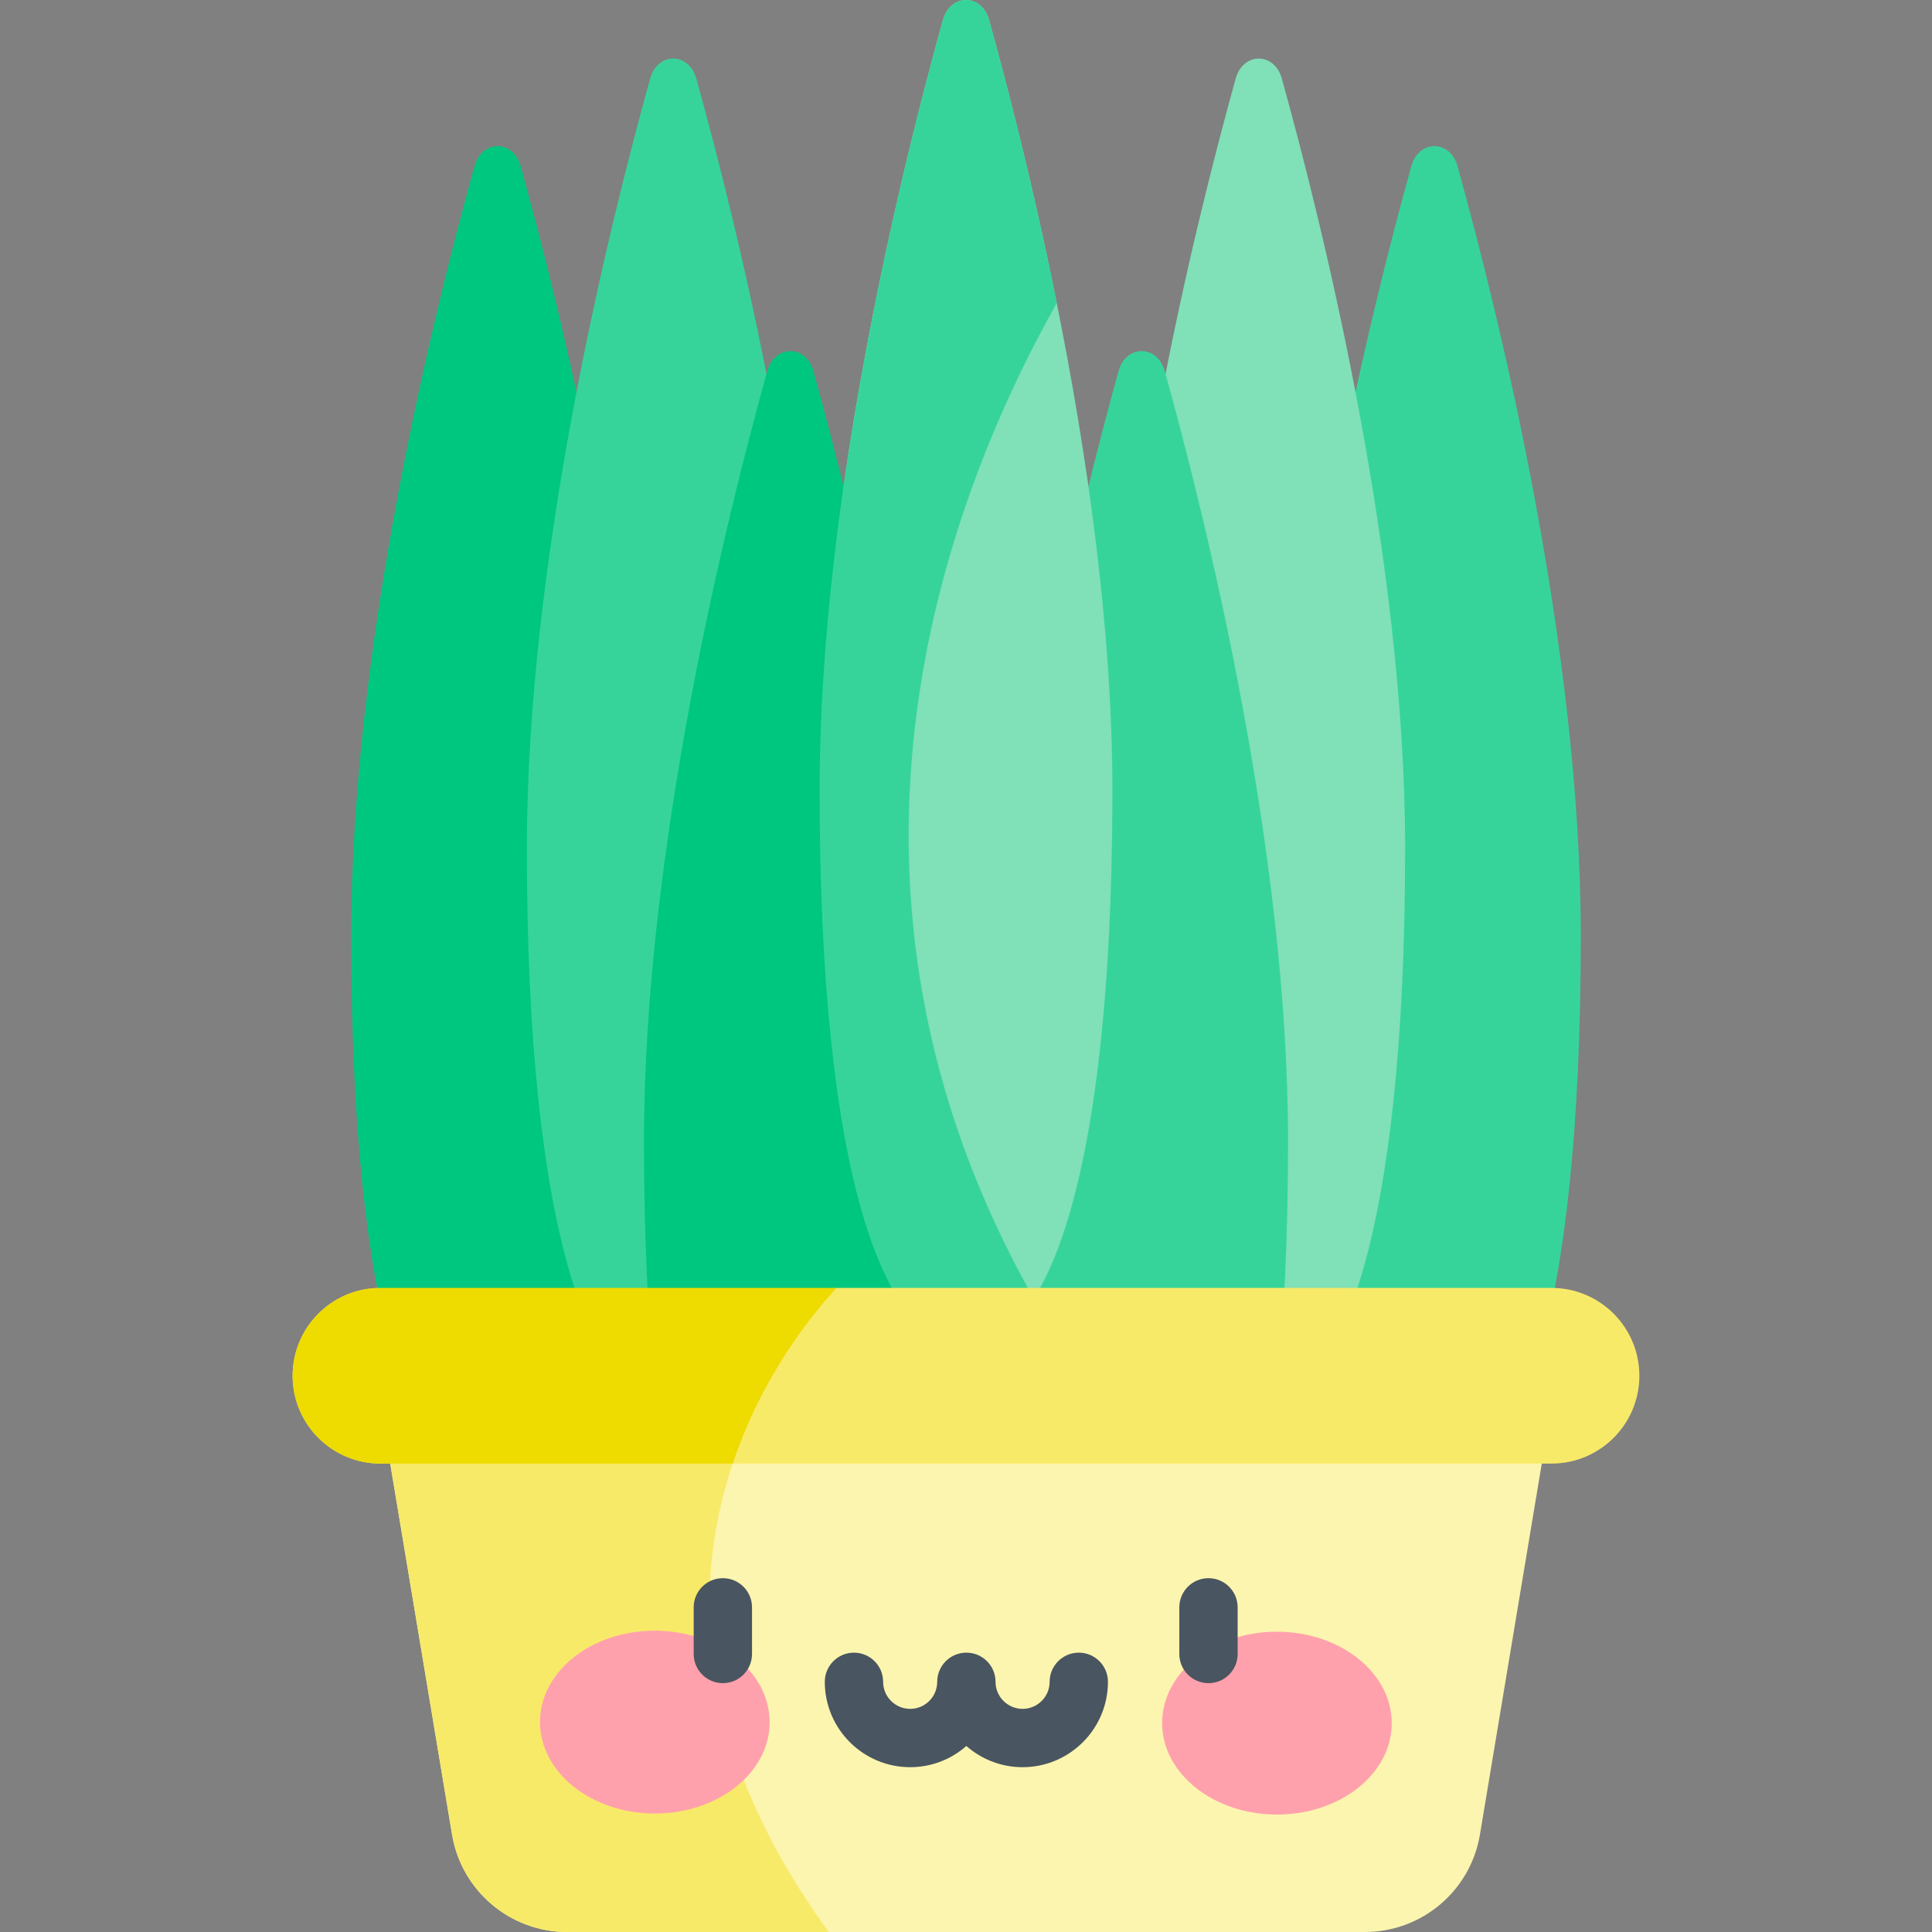 <svg id="Capa_1" enable-background="new 0 0 512 512" height="512" viewBox="0 0 512 512" width="512" xmlns="http://www.w3.org/2000/svg"><rect x="0" y="0" width="512" height="512" fill="#808080" stroke="none"/><g><path d="m418.929 248.145c0 102.838-17.368 147.412-38.793 147.412s-38.793-44.574-38.793-147.412c0-77.015 21.757-164.866 32.683-204.13 1.961-7.047 10.258-7.047 12.219 0 10.928 39.264 32.684 127.115 32.684 204.13z" fill="#36d49b"/><path d="m372.378 224.935c0 102.838-17.368 147.412-38.793 147.412s-38.793-44.574-38.793-147.412c0-77.015 21.757-164.866 32.683-204.13 1.961-7.047 10.258-7.047 12.219 0 10.927 39.264 32.684 127.115 32.684 204.13z" fill="#80e0b7"/><path d="m341.344 302.455c0 102.838-17.368 147.412-38.793 147.412s-38.793-44.574-38.793-147.412c0-77.015 21.757-164.866 32.683-204.13 1.961-7.047 10.258-7.047 12.219 0 10.927 39.264 32.684 127.115 32.684 204.13z" fill="#36d49b"/><path d="m93.071 248.145c0 102.838 17.368 147.412 38.793 147.412s38.793-44.574 38.793-147.412c0-77.015-21.757-164.866-32.683-204.13-1.961-7.047-10.258-7.047-12.219 0-10.928 39.264-32.684 127.115-32.684 204.13z" fill="#00c780"/><path d="m139.622 224.935c0 102.838 17.368 147.412 38.793 147.412s38.793-44.574 38.793-147.412c0-77.015-21.757-164.866-32.683-204.13-1.961-7.047-10.258-7.047-12.219 0-10.927 39.264-32.684 127.115-32.684 204.13z" fill="#36d49b"/><path d="m170.656 302.455c0 102.838 17.368 147.412 38.793 147.412s38.793-44.574 38.793-147.412c0-77.015-21.757-164.866-32.683-204.13-1.961-7.047-10.258-7.047-12.219 0-10.927 39.264-32.684 127.115-32.684 204.13z" fill="#00c780"/><path d="m294.796 209.414c0 71.677-8.439 115.047-20.814 134.749-5.368 8.573-11.49 12.664-17.981 12.664-7.182 0-13.901-5.008-19.661-15.518v-.01l-12.788-212.434v-.01c7.285-50.934 19.156-97.747 26.338-123.57 1.958-7.048 10.264-7.048 12.221 0 4.812 17.291 11.716 43.979 17.939 75.016 7.925 39.476 14.746 85.99 14.746 129.113z" fill="#80e0b7"/><path d="m273.981 344.164c-5.368 8.573-11.49 12.664-17.981 12.664-21.423 0-38.796-44.576-38.796-147.413 0-77.014 21.762-164.858 32.685-204.128 1.958-7.048 10.264-7.048 12.221 0 4.812 17.291 11.716 43.979 17.939 75.016-30.53 54.333-67.44 155.449-6.068 263.861z" fill="#36d49b"/><path d="m411.172 372.346-18.97 113.821c-2.483 14.911-15.384 25.833-30.49 25.833h-211.424c-15.106 0-28.007-10.922-30.491-25.833l-18.97-113.821z" fill="#fcf5af"/><path d="m219.646 512h-69.358c-15.106 0-28.007-10.922-30.491-25.833l-18.97-113.821h99.735c-15.157 30.913-24.214 80.27 19.084 139.654z" fill="#f8ea69"/><path d="m434.45 364.587c0 6.43-2.607 12.251-6.822 16.456-4.215 4.214-10.037 6.822-16.456 6.822h-310.344c-12.85 0-23.278-10.417-23.278-23.277 0-6.42 2.607-12.242 6.822-16.456 4.019-4.019 9.501-6.574 15.57-6.801h.011l57.714 9.418 64.031-9.439h189.475c12.849-.001 23.277 10.427 23.277 23.277z" fill="#f8ea69"/><path d="m221.697 341.309c-6.512 7.028-19.723 23.288-27.513 46.555h-93.357c-12.85 0-23.278-10.417-23.278-23.277 0-6.42 2.607-12.242 6.822-16.456s10.037-6.822 16.456-6.822z" fill="#eedb00"/><g><g fill="#ffa1ac"><path d="m203.964 456.442c-.029 13.382-13.676 24.201-30.48 24.164s-30.404-10.915-30.374-24.297c.029-13.382 13.676-24.201 30.48-24.164 16.804.036 30.403 10.914 30.374 24.297z"/><ellipse cx="338.463" cy="456.736" rx="24.231" ry="30.427" transform="matrix(.002 -1 1 .002 -119.013 794.198)"/></g><g><path d="m191.562 446.054c-4.269 0-7.728-3.46-7.728-7.728v-12.365c0-4.269 3.46-7.728 7.728-7.728 4.269 0 7.728 3.46 7.728 7.728v12.365c0 4.269-3.459 7.728-7.728 7.728z" fill="#495560"/></g><g><path d="m320.26 446.054c-4.269 0-7.728-3.46-7.728-7.728v-12.365c0-4.269 3.46-7.728 7.728-7.728 4.269 0 7.728 3.46 7.728 7.728v12.365c0 4.269-3.459 7.728-7.728 7.728z" fill="#495560"/></g><path d="m285.89 437.971c-4.269 0-7.728 3.46-7.728 7.728 0 3.953-3.215 7.168-7.167 7.168-3.953 0-7.168-3.215-7.168-7.168 0-4.269-3.46-7.728-7.728-7.728-4.269 0-7.728 3.46-7.728 7.728 0 3.953-3.215 7.168-7.167 7.168-3.953 0-7.168-3.215-7.168-7.168 0-4.269-3.46-7.728-7.728-7.728-4.269 0-7.728 3.46-7.728 7.728 0 12.475 10.149 22.624 22.624 22.624 5.701 0 10.913-2.124 14.895-5.617 3.983 3.493 9.194 5.617 14.895 5.617 12.475 0 22.623-10.149 22.623-22.624.001-4.268-3.459-7.728-7.727-7.728z" fill="#495560"/></g></g></svg>